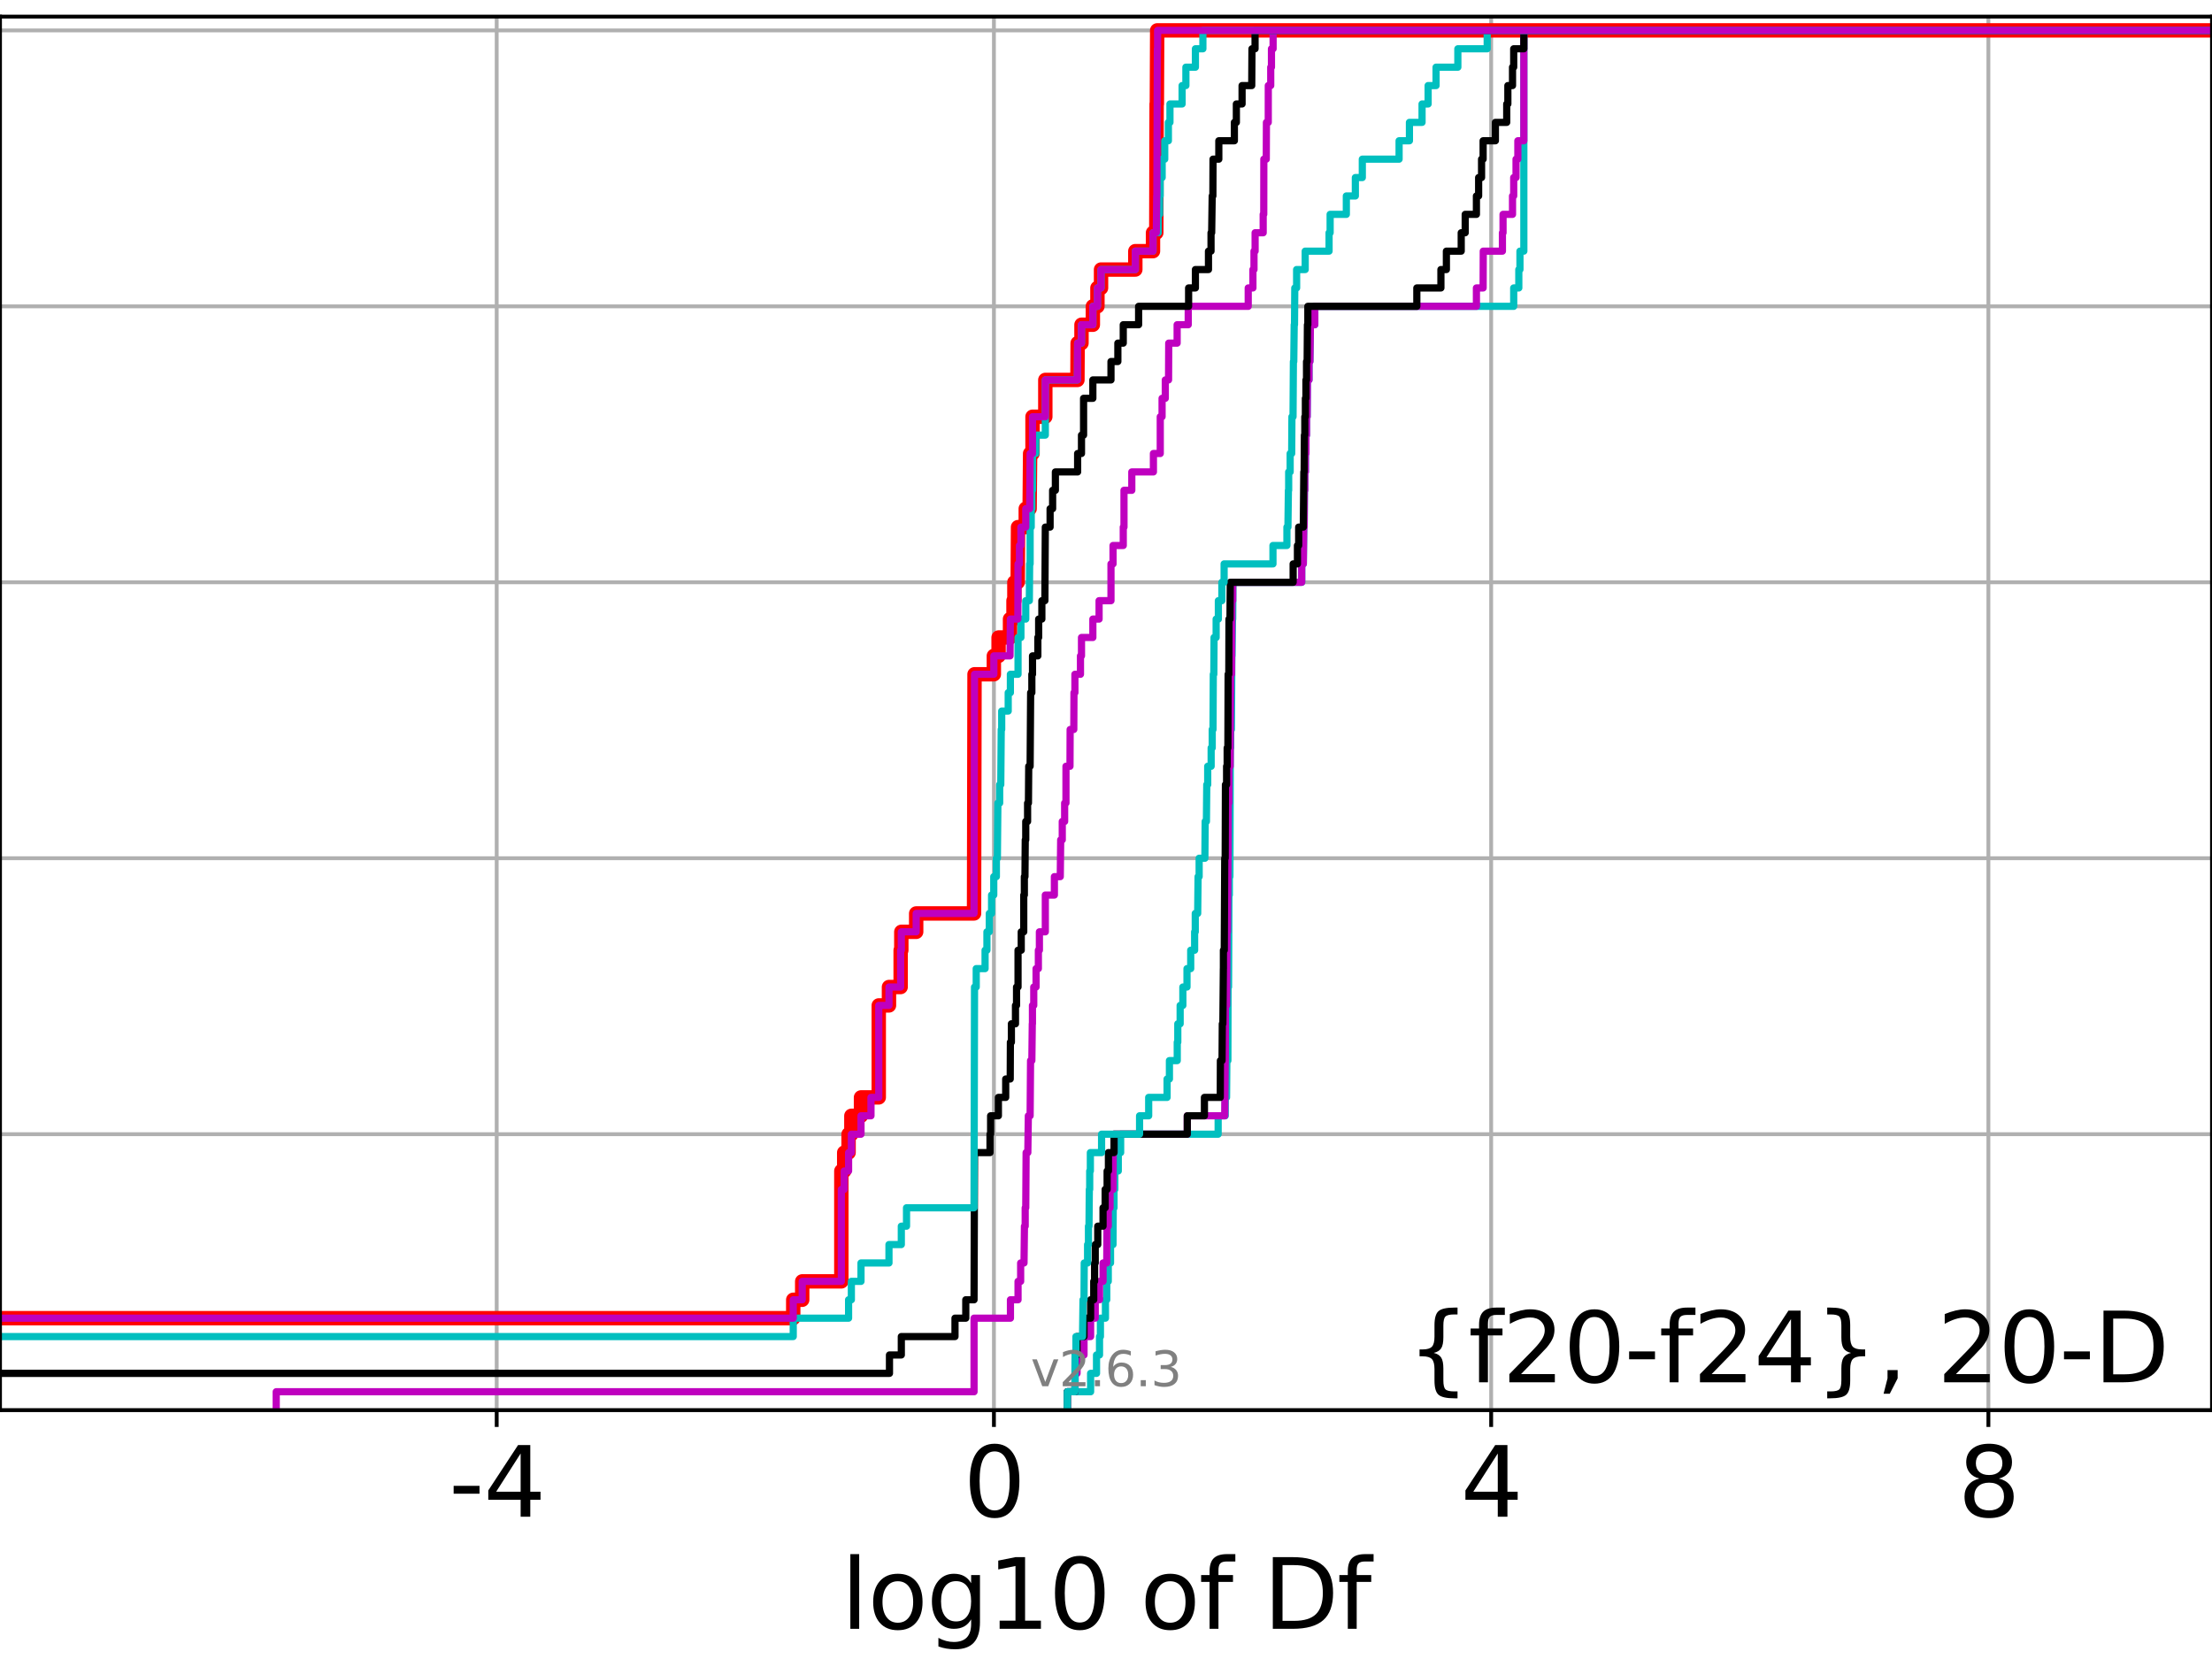 <?xml version="1.0" encoding="utf-8" standalone="no"?>
<!DOCTYPE svg PUBLIC "-//W3C//DTD SVG 1.1//EN"
  "http://www.w3.org/Graphics/SVG/1.1/DTD/svg11.dtd">
<svg xmlns:xlink="http://www.w3.org/1999/xlink" width="460.8pt" height="345.6pt" viewBox="0 0 460.8 345.6" xmlns="http://www.w3.org/2000/svg" version="1.1">
 <defs>
  <style type="text/css">*{stroke-linejoin: round; stroke-linecap: butt}</style>
 </defs>
 <g id="figure_1">
  <g id="patch_1">
   <path d="M 0 345.6 
L 460.8 345.6 
L 460.8 0 
L 0 0 
z
" style="fill: #ffffff"/>
  </g>
  <g id="axes_1">
   <g id="patch_2">
    <path d="M 0 293.76 
L 460.8 293.76 
L 460.8 3.456 
L 0 3.456 
z
" style="fill: #ffffff"/>
   </g>
   <g id="matplotlib.axis_1">
    <g id="xtick_1">
     <g id="line2d_1">
      <path d="M 103.471 293.76 
L 103.471 3.456 
" clip-path="url(#p98db030105)" style="fill: none; stroke: #b0b0b0; stroke-width: 0.8; stroke-linecap: square"/>
     </g>
     <g id="line2d_2">
      <defs>
       <path id="mc471072af0" d="M 0 0 
L 0 3.5 
" style="stroke: #000000; stroke-width: 0.8"/>
      </defs>
      <g>
       <use xlink:href="#mc471072af0" x="103.471" y="293.76" style="stroke: #000000; stroke-width: 0.8"/>
      </g>
     </g>
     <g id="text_1">
      <!-- -4 -->
      <g transform="translate(93.501 315.957)scale(0.2 -0.2)">
       <defs>
        <path id="DejaVuSans-2d" d="M 313 2009 
L 1997 2009 
L 1997 1497 
L 313 1497 
L 313 2009 
z
" transform="scale(0.016)"/>
        <path id="DejaVuSans-34" d="M 2419 4116 
L 825 1625 
L 2419 1625 
L 2419 4116 
z
M 2253 4666 
L 3047 4666 
L 3047 1625 
L 3713 1625 
L 3713 1100 
L 3047 1100 
L 3047 0 
L 2419 0 
L 2419 1100 
L 313 1100 
L 313 1709 
L 2253 4666 
z
" transform="scale(0.016)"/>
       </defs>
       <use xlink:href="#DejaVuSans-2d"/>
       <use xlink:href="#DejaVuSans-34" x="36.084"/>
      </g>
     </g>
    </g>
    <g id="xtick_2">
     <g id="line2d_3">
      <path d="M 207.054 293.76 
L 207.054 3.456 
" clip-path="url(#p98db030105)" style="fill: none; stroke: #b0b0b0; stroke-width: 0.8; stroke-linecap: square"/>
     </g>
     <g id="line2d_4">
      <g>
       <use xlink:href="#mc471072af0" x="207.054" y="293.76" style="stroke: #000000; stroke-width: 0.8"/>
      </g>
     </g>
     <g id="text_2">
      <!-- 0 -->
      <g transform="translate(200.691 315.957)scale(0.2 -0.2)">
       <defs>
        <path id="DejaVuSans-30" d="M 2034 4250 
Q 1547 4250 1301 3770 
Q 1056 3291 1056 2328 
Q 1056 1369 1301 889 
Q 1547 409 2034 409 
Q 2525 409 2770 889 
Q 3016 1369 3016 2328 
Q 3016 3291 2770 3770 
Q 2525 4250 2034 4250 
z
M 2034 4750 
Q 2819 4750 3233 4129 
Q 3647 3509 3647 2328 
Q 3647 1150 3233 529 
Q 2819 -91 2034 -91 
Q 1250 -91 836 529 
Q 422 1150 422 2328 
Q 422 3509 836 4129 
Q 1250 4750 2034 4750 
z
" transform="scale(0.016)"/>
       </defs>
       <use xlink:href="#DejaVuSans-30"/>
      </g>
     </g>
    </g>
    <g id="xtick_3">
     <g id="line2d_5">
      <path d="M 310.637 293.76 
L 310.637 3.456 
" clip-path="url(#p98db030105)" style="fill: none; stroke: #b0b0b0; stroke-width: 0.8; stroke-linecap: square"/>
     </g>
     <g id="line2d_6">
      <g>
       <use xlink:href="#mc471072af0" x="310.637" y="293.76" style="stroke: #000000; stroke-width: 0.8"/>
      </g>
     </g>
     <g id="text_3">
      <!-- 4 -->
      <g transform="translate(304.274 315.957)scale(0.2 -0.2)">
       <use xlink:href="#DejaVuSans-34"/>
      </g>
     </g>
    </g>
    <g id="xtick_4">
     <g id="line2d_7">
      <path d="M 414.219 293.76 
L 414.219 3.456 
" clip-path="url(#p98db030105)" style="fill: none; stroke: #b0b0b0; stroke-width: 0.8; stroke-linecap: square"/>
     </g>
     <g id="line2d_8">
      <g>
       <use xlink:href="#mc471072af0" x="414.219" y="293.76" style="stroke: #000000; stroke-width: 0.8"/>
      </g>
     </g>
     <g id="text_4">
      <!-- 8 -->
      <g transform="translate(407.857 315.957)scale(0.2 -0.2)">
       <defs>
        <path id="DejaVuSans-38" d="M 2034 2216 
Q 1584 2216 1326 1975 
Q 1069 1734 1069 1313 
Q 1069 891 1326 650 
Q 1584 409 2034 409 
Q 2484 409 2743 651 
Q 3003 894 3003 1313 
Q 3003 1734 2745 1975 
Q 2488 2216 2034 2216 
z
M 1403 2484 
Q 997 2584 770 2862 
Q 544 3141 544 3541 
Q 544 4100 942 4425 
Q 1341 4750 2034 4750 
Q 2731 4750 3128 4425 
Q 3525 4100 3525 3541 
Q 3525 3141 3298 2862 
Q 3072 2584 2669 2484 
Q 3125 2378 3379 2068 
Q 3634 1759 3634 1313 
Q 3634 634 3220 271 
Q 2806 -91 2034 -91 
Q 1263 -91 848 271 
Q 434 634 434 1313 
Q 434 1759 690 2068 
Q 947 2378 1403 2484 
z
M 1172 3481 
Q 1172 3119 1398 2916 
Q 1625 2713 2034 2713 
Q 2441 2713 2670 2916 
Q 2900 3119 2900 3481 
Q 2900 3844 2670 4047 
Q 2441 4250 2034 4250 
Q 1625 4250 1398 4047 
Q 1172 3844 1172 3481 
z
" transform="scale(0.016)"/>
       </defs>
       <use xlink:href="#DejaVuSans-38"/>
      </g>
     </g>
    </g>
    <g id="text_5">
     <!-- log10 of Df -->
     <g transform="translate(175.214 339.313)scale(0.2 -0.2)">
      <defs>
       <path id="DejaVuSans-6c" d="M 603 4863 
L 1178 4863 
L 1178 0 
L 603 0 
L 603 4863 
z
" transform="scale(0.016)"/>
       <path id="DejaVuSans-6f" d="M 1959 3097 
Q 1497 3097 1228 2736 
Q 959 2375 959 1747 
Q 959 1119 1226 758 
Q 1494 397 1959 397 
Q 2419 397 2687 759 
Q 2956 1122 2956 1747 
Q 2956 2369 2687 2733 
Q 2419 3097 1959 3097 
z
M 1959 3584 
Q 2709 3584 3137 3096 
Q 3566 2609 3566 1747 
Q 3566 888 3137 398 
Q 2709 -91 1959 -91 
Q 1206 -91 779 398 
Q 353 888 353 1747 
Q 353 2609 779 3096 
Q 1206 3584 1959 3584 
z
" transform="scale(0.016)"/>
       <path id="DejaVuSans-67" d="M 2906 1791 
Q 2906 2416 2648 2759 
Q 2391 3103 1925 3103 
Q 1463 3103 1205 2759 
Q 947 2416 947 1791 
Q 947 1169 1205 825 
Q 1463 481 1925 481 
Q 2391 481 2648 825 
Q 2906 1169 2906 1791 
z
M 3481 434 
Q 3481 -459 3084 -895 
Q 2688 -1331 1869 -1331 
Q 1566 -1331 1297 -1286 
Q 1028 -1241 775 -1147 
L 775 -588 
Q 1028 -725 1275 -790 
Q 1522 -856 1778 -856 
Q 2344 -856 2625 -561 
Q 2906 -266 2906 331 
L 2906 616 
Q 2728 306 2450 153 
Q 2172 0 1784 0 
Q 1141 0 747 490 
Q 353 981 353 1791 
Q 353 2603 747 3093 
Q 1141 3584 1784 3584 
Q 2172 3584 2450 3431 
Q 2728 3278 2906 2969 
L 2906 3500 
L 3481 3500 
L 3481 434 
z
" transform="scale(0.016)"/>
       <path id="DejaVuSans-31" d="M 794 531 
L 1825 531 
L 1825 4091 
L 703 3866 
L 703 4441 
L 1819 4666 
L 2450 4666 
L 2450 531 
L 3481 531 
L 3481 0 
L 794 0 
L 794 531 
z
" transform="scale(0.016)"/>
       <path id="DejaVuSans-20" transform="scale(0.016)"/>
       <path id="DejaVuSans-66" d="M 2375 4863 
L 2375 4384 
L 1825 4384 
Q 1516 4384 1395 4259 
Q 1275 4134 1275 3809 
L 1275 3500 
L 2222 3500 
L 2222 3053 
L 1275 3053 
L 1275 0 
L 697 0 
L 697 3053 
L 147 3053 
L 147 3500 
L 697 3500 
L 697 3744 
Q 697 4328 969 4595 
Q 1241 4863 1831 4863 
L 2375 4863 
z
" transform="scale(0.016)"/>
       <path id="DejaVuSans-44" d="M 1259 4147 
L 1259 519 
L 2022 519 
Q 2988 519 3436 956 
Q 3884 1394 3884 2338 
Q 3884 3275 3436 3711 
Q 2988 4147 2022 4147 
L 1259 4147 
z
M 628 4666 
L 1925 4666 
Q 3281 4666 3915 4102 
Q 4550 3538 4550 2338 
Q 4550 1131 3912 565 
Q 3275 0 1925 0 
L 628 0 
L 628 4666 
z
" transform="scale(0.016)"/>
      </defs>
      <use xlink:href="#DejaVuSans-6c"/>
      <use xlink:href="#DejaVuSans-6f" x="27.783"/>
      <use xlink:href="#DejaVuSans-67" x="88.965"/>
      <use xlink:href="#DejaVuSans-31" x="152.441"/>
      <use xlink:href="#DejaVuSans-30" x="216.064"/>
      <use xlink:href="#DejaVuSans-20" x="279.688"/>
      <use xlink:href="#DejaVuSans-6f" x="311.475"/>
      <use xlink:href="#DejaVuSans-66" x="372.656"/>
      <use xlink:href="#DejaVuSans-20" x="407.861"/>
      <use xlink:href="#DejaVuSans-44" x="439.648"/>
      <use xlink:href="#DejaVuSans-66" x="516.65"/>
     </g>
    </g>
   </g>
   <g id="matplotlib.axis_2">
    <g id="ytick_1">
     <g id="line2d_9">
      <path d="M 0 293.76 
L 460.8 293.76 
" clip-path="url(#p98db030105)" style="fill: none; stroke: #b0b0b0; stroke-width: 0.8; stroke-linecap: square"/>
     </g>
     <g id="line2d_10">
      <defs>
       <path id="m2c0179d56f" d="M 0 0 
L -3.5 0 
" style="stroke: #000000; stroke-width: 0.8"/>
      </defs>
      <g>
       <use xlink:href="#m2c0179d56f" x="0" y="293.76" style="stroke: #000000; stroke-width: 0.8"/>
      </g>
     </g>
    </g>
    <g id="ytick_2">
     <g id="line2d_11">
      <path d="M 0 236.274 
L 460.8 236.274 
" clip-path="url(#p98db030105)" style="fill: none; stroke: #b0b0b0; stroke-width: 0.8; stroke-linecap: square"/>
     </g>
     <g id="line2d_12">
      <g>
       <use xlink:href="#m2c0179d56f" x="0" y="236.274" style="stroke: #000000; stroke-width: 0.8"/>
      </g>
     </g>
    </g>
    <g id="ytick_3">
     <g id="line2d_13">
      <path d="M 0 178.788 
L 460.8 178.788 
" clip-path="url(#p98db030105)" style="fill: none; stroke: #b0b0b0; stroke-width: 0.8; stroke-linecap: square"/>
     </g>
     <g id="line2d_14">
      <g>
       <use xlink:href="#m2c0179d56f" x="0" y="178.788" style="stroke: #000000; stroke-width: 0.8"/>
      </g>
     </g>
    </g>
    <g id="ytick_4">
     <g id="line2d_15">
      <path d="M 0 121.302 
L 460.8 121.302 
" clip-path="url(#p98db030105)" style="fill: none; stroke: #b0b0b0; stroke-width: 0.8; stroke-linecap: square"/>
     </g>
     <g id="line2d_16">
      <g>
       <use xlink:href="#m2c0179d56f" x="0" y="121.302" style="stroke: #000000; stroke-width: 0.8"/>
      </g>
     </g>
    </g>
    <g id="ytick_5">
     <g id="line2d_17">
      <path d="M 0 63.816 
L 460.8 63.816 
" clip-path="url(#p98db030105)" style="fill: none; stroke: #b0b0b0; stroke-width: 0.8; stroke-linecap: square"/>
     </g>
     <g id="line2d_18">
      <g>
       <use xlink:href="#m2c0179d56f" x="0" y="63.816" style="stroke: #000000; stroke-width: 0.8"/>
      </g>
     </g>
    </g>
    <g id="ytick_6">
     <g id="line2d_19">
      <path d="M 0 6.33 
L 460.8 6.33 
" clip-path="url(#p98db030105)" style="fill: none; stroke: #b0b0b0; stroke-width: 0.8; stroke-linecap: square"/>
     </g>
     <g id="line2d_20">
      <g>
       <use xlink:href="#m2c0179d56f" x="0" y="6.33" style="stroke: #000000; stroke-width: 0.8"/>
      </g>
     </g>
    </g>
   </g>
   <g id="line2d_21">
    <path d="M -1 274.598 
L 165.246 274.598 
L 165.246 270.766 
L 167.115 270.766 
L 167.115 266.933 
L 175.266 266.933 
L 175.266 243.939 
L 175.863 243.939 
L 175.863 240.106 
L 176.776 240.106 
L 176.776 236.274 
L 177.355 236.274 
L 177.355 232.442 
L 179.362 232.442 
L 179.362 228.609 
L 183.061 228.609 
L 183.061 209.447 
L 185.19 209.447 
L 185.19 205.615 
L 187.621 205.615 
L 187.621 197.95 
L 187.761 197.95 
L 187.761 194.118 
L 190.857 194.118 
L 190.857 190.285 
L 202.911 190.285 
L 203.012 140.464 
L 207.037 140.464 
L 207.037 136.632 
L 208.024 136.632 
L 208.024 132.799 
L 210.405 132.799 
L 210.405 128.967 
L 211.13 128.967 
L 211.13 125.135 
L 211.313 125.135 
L 211.313 121.302 
L 212.003 121.302 
L 212.076 109.805 
L 213.683 109.805 
L 213.683 105.973 
L 214.493 105.973 
L 214.593 94.475 
L 215.092 94.475 
L 215.092 86.811 
L 217.759 86.811 
L 217.759 79.146 
L 224.448 79.146 
L 224.491 71.481 
L 225.294 71.481 
L 225.294 67.649 
L 227.662 67.649 
L 227.662 63.816 
L 228.615 63.816 
L 228.615 59.984 
L 229.366 59.984 
L 229.366 56.151 
L 236.509 56.151 
L 236.509 52.319 
L 240.191 52.319 
L 240.191 48.487 
L 240.874 48.487 
L 240.947 21.66 
L 240.995 21.66 
L 241.063 6.33 
L 241.063 6.33 
L 460.8 6.33 
L 460.8 6.33 
" clip-path="url(#p98db030105)" style="fill: none; stroke: #ff0000; stroke-width: 3; stroke-linecap: square"/>
   </g>
   <g id="line2d_22">
    <path d="M 222.331 293.76 
L 222.331 289.928 
L 227.194 289.928 
L 227.194 286.095 
L 228.425 286.095 
L 228.425 282.263 
L 229.05 282.263 
L 229.05 278.43 
L 229.237 278.43 
L 229.237 274.598 
L 230.284 274.598 
L 230.284 270.766 
L 230.555 270.766 
L 230.555 266.933 
L 230.872 266.933 
L 230.872 263.101 
L 231.342 263.101 
L 231.342 259.268 
L 231.86 259.268 
L 231.903 251.604 
L 232.072 251.604 
L 232.072 247.771 
L 232.238 247.771 
L 232.238 243.939 
L 232.959 243.939 
L 232.959 240.106 
L 233.452 240.106 
L 233.452 236.274 
L 253.763 236.274 
L 253.763 232.442 
L 255.239 232.442 
L 255.239 228.609 
L 255.514 228.609 
L 255.574 220.944 
L 255.791 220.944 
L 255.825 205.615 
L 255.928 205.615 
L 256.004 186.453 
L 256.094 186.453 
L 256.094 182.621 
L 256.21 182.621 
L 256.293 155.794 
L 256.379 155.794 
L 256.379 151.961 
L 256.525 151.961 
L 256.62 136.632 
L 256.658 136.632 
L 256.746 128.967 
L 256.793 128.967 
L 256.841 121.302 
L 271.171 121.302 
L 271.171 117.47 
L 271.505 117.47 
L 271.593 109.805 
L 271.682 109.805 
L 271.732 102.14 
L 271.816 102.14 
L 271.816 98.308 
L 271.937 98.308 
L 271.937 94.475 
L 272.051 94.475 
L 272.051 90.643 
L 272.174 90.643 
L 272.174 86.811 
L 272.298 86.811 
L 272.361 79.146 
L 272.683 79.146 
L 272.683 75.313 
L 272.873 75.313 
L 272.98 67.649 
L 273.895 67.649 
L 273.895 63.816 
L 315.332 63.816 
L 315.332 59.984 
L 316.396 59.984 
L 316.396 56.151 
L 316.634 56.151 
L 316.634 52.319 
L 317.445 52.319 
L 317.445 6.33 
L 317.445 6.33 
L 460.8 6.33 
L 460.8 6.33 
" clip-path="url(#p98db030105)" style="fill: none; stroke: #00bfbf; stroke-width: 1.5; stroke-linecap: square"/>
   </g>
   <g id="line2d_23">
    <path d="M 222.331 293.76 
L 222.331 289.928 
L 223.962 289.928 
L 223.962 286.095 
L 224.369 286.095 
L 224.369 282.263 
L 225.821 282.263 
L 225.821 278.43 
L 227.194 278.43 
L 227.194 274.598 
L 228.158 274.598 
L 228.158 270.766 
L 229.05 270.766 
L 229.05 266.933 
L 229.783 266.933 
L 229.783 263.101 
L 230.555 263.101 
L 230.612 255.436 
L 230.872 255.436 
L 230.872 251.604 
L 231.244 251.604 
L 231.244 247.771 
L 231.86 247.771 
L 231.903 240.106 
L 232.072 240.106 
L 232.072 236.274 
L 247.332 236.274 
L 247.332 232.442 
L 255.134 232.442 
L 255.239 220.944 
L 255.261 220.944 
L 255.281 209.447 
L 255.514 209.447 
L 255.617 194.118 
L 255.707 194.118 
L 255.814 178.788 
L 255.823 178.788 
L 255.875 167.291 
L 255.996 167.291 
L 256 159.626 
L 256.258 159.626 
L 256.357 144.297 
L 256.379 144.297 
L 256.379 140.464 
L 256.552 140.464 
L 256.635 125.135 
L 256.793 125.135 
L 256.793 121.302 
L 271.171 121.302 
L 271.171 117.47 
L 271.505 117.47 
L 271.593 109.805 
L 271.682 109.805 
L 271.732 102.14 
L 271.816 102.14 
L 271.816 98.308 
L 271.937 98.308 
L 271.937 94.475 
L 272.051 94.475 
L 272.051 90.643 
L 272.174 90.643 
L 272.174 86.811 
L 272.298 86.811 
L 272.361 79.146 
L 272.683 79.146 
L 272.683 75.313 
L 272.873 75.313 
L 272.98 67.649 
L 273.895 67.649 
L 273.895 63.816 
L 307.565 63.816 
L 307.565 59.984 
L 308.962 59.984 
L 308.991 52.319 
L 312.981 52.319 
L 312.981 48.487 
L 313.111 48.487 
L 313.111 44.654 
L 315.086 44.654 
L 315.086 40.822 
L 315.332 40.822 
L 315.332 36.989 
L 315.819 36.989 
L 315.819 33.157 
L 316.196 33.157 
L 316.196 29.325 
L 317.445 29.325 
L 317.445 6.33 
L 317.445 6.33 
L 460.8 6.33 
L 460.8 6.33 
" clip-path="url(#p98db030105)" style="fill: none; stroke: #bf00bf; stroke-width: 1.5; stroke-linecap: square"/>
   </g>
   <g id="line2d_24">
    <path d="M 222.331 293.76 
L 222.331 289.928 
L 223.936 289.928 
L 223.962 282.263 
L 224.369 282.263 
L 224.369 278.43 
L 225.821 278.43 
L 225.821 274.598 
L 227.194 274.598 
L 227.194 270.766 
L 227.845 270.766 
L 227.845 266.933 
L 228.022 266.933 
L 228.022 263.101 
L 228.158 263.101 
L 228.158 259.268 
L 228.683 259.268 
L 228.683 255.436 
L 229.783 255.436 
L 229.783 251.604 
L 230.225 251.604 
L 230.225 247.771 
L 230.634 247.771 
L 230.634 243.939 
L 230.907 243.939 
L 230.907 240.106 
L 232.072 240.106 
L 232.072 236.274 
L 247.332 236.274 
L 247.332 232.442 
L 250.904 232.442 
L 250.904 228.609 
L 254.203 228.609 
L 254.23 220.944 
L 254.573 220.944 
L 254.627 213.28 
L 254.744 213.28 
L 254.848 201.782 
L 254.858 201.782 
L 254.858 197.95 
L 255.038 197.95 
L 255.134 178.788 
L 255.229 178.788 
L 255.28 163.459 
L 255.522 163.459 
L 255.522 159.626 
L 255.64 159.626 
L 255.64 155.794 
L 255.791 155.794 
L 255.841 140.464 
L 255.983 140.464 
L 256.018 128.967 
L 256.229 128.967 
L 256.285 121.302 
L 269.386 121.302 
L 269.386 117.47 
L 270.281 117.47 
L 270.281 113.637 
L 270.538 113.637 
L 270.538 109.805 
L 271.505 109.805 
L 271.611 98.308 
L 271.682 98.308 
L 271.732 90.643 
L 271.816 90.643 
L 271.816 86.811 
L 271.937 86.811 
L 271.937 82.978 
L 272.051 82.978 
L 272.051 79.146 
L 272.174 79.146 
L 272.174 75.313 
L 272.304 75.313 
L 272.361 67.649 
L 272.448 67.649 
L 272.448 63.816 
L 295.151 63.816 
L 295.151 59.984 
L 300.169 59.984 
L 300.169 56.151 
L 301.31 56.151 
L 301.31 52.319 
L 304.398 52.319 
L 304.398 48.487 
L 305.23 48.487 
L 305.23 44.654 
L 307.565 44.654 
L 307.565 40.822 
L 308.027 40.822 
L 308.027 36.989 
L 308.637 36.989 
L 308.637 33.157 
L 308.962 33.157 
L 308.962 29.325 
L 311.518 29.325 
L 311.518 25.492 
L 313.878 25.492 
L 313.878 21.66 
L 314.115 21.66 
L 314.115 17.827 
L 315.086 17.827 
L 315.086 13.995 
L 315.332 13.995 
L 315.332 10.163 
L 317.445 10.163 
L 317.445 6.33 
L 317.445 6.33 
L 460.8 6.33 
L 460.8 6.33 
" clip-path="url(#p98db030105)" style="fill: none; stroke: #000000; stroke-width: 1.5; stroke-linecap: square"/>
   </g>
   <g id="line2d_25">
    <path d="M 222.331 293.76 
L 222.331 289.928 
L 223.936 289.928 
L 223.962 282.263 
L 224.141 282.263 
L 224.141 278.43 
L 225.512 278.43 
L 225.612 270.766 
L 225.821 270.766 
L 225.867 263.101 
L 226.563 263.101 
L 226.563 259.268 
L 226.746 259.268 
L 226.746 255.436 
L 226.86 255.436 
L 226.925 247.771 
L 227.005 247.771 
L 227.005 243.939 
L 227.142 243.939 
L 227.142 240.106 
L 229.48 240.106 
L 229.48 236.274 
L 237.395 236.274 
L 237.395 232.442 
L 239.291 232.442 
L 239.291 228.609 
L 243.124 228.609 
L 243.124 224.777 
L 243.612 224.777 
L 243.612 220.944 
L 245.242 220.944 
L 245.242 217.112 
L 245.356 217.112 
L 245.356 213.28 
L 245.846 213.28 
L 245.846 209.447 
L 246.41 209.447 
L 246.41 205.615 
L 247.273 205.615 
L 247.273 201.782 
L 248.047 201.782 
L 248.047 197.95 
L 248.863 197.95 
L 248.863 194.118 
L 248.996 194.118 
L 248.996 190.285 
L 249.5 190.285 
L 249.58 182.621 
L 249.804 182.621 
L 249.804 178.788 
L 251 178.788 
L 251.059 171.123 
L 251.319 171.123 
L 251.391 163.459 
L 251.588 163.459 
L 251.588 159.626 
L 252.304 159.626 
L 252.304 155.794 
L 252.527 155.794 
L 252.527 151.961 
L 252.691 151.961 
L 252.753 140.464 
L 252.861 140.464 
L 252.91 132.799 
L 253.346 132.799 
L 253.346 128.967 
L 253.807 128.967 
L 253.807 125.135 
L 254.535 125.135 
L 254.535 121.302 
L 255.007 121.302 
L 255.007 117.47 
L 265.182 117.47 
L 265.182 113.637 
L 268.089 113.637 
L 268.089 109.805 
L 268.299 109.805 
L 268.398 102.14 
L 268.454 102.14 
L 268.454 98.308 
L 268.763 98.308 
L 268.763 94.475 
L 269.083 94.475 
L 269.131 86.811 
L 269.363 86.811 
L 269.439 75.313 
L 269.517 75.313 
L 269.606 67.649 
L 269.668 67.649 
L 269.728 59.984 
L 270.111 59.984 
L 270.111 56.151 
L 271.897 56.151 
L 271.897 52.319 
L 276.869 52.319 
L 276.869 48.487 
L 277.091 48.487 
L 277.091 44.654 
L 280.467 44.654 
L 280.467 40.822 
L 282.346 40.822 
L 282.346 36.989 
L 283.795 36.989 
L 283.795 33.157 
L 291.456 33.157 
L 291.456 29.325 
L 293.612 29.325 
L 293.612 25.492 
L 296.241 25.492 
L 296.241 21.66 
L 297.504 21.66 
L 297.504 17.827 
L 299.159 17.827 
L 299.159 13.995 
L 303.697 13.995 
L 303.697 10.163 
L 309.808 10.163 
L 309.808 6.33 
L 309.808 6.33 
L 460.8 6.33 
L 460.8 6.33 
" clip-path="url(#p98db030105)" style="fill: none; stroke: #00bfbf; stroke-width: 1.5; stroke-linecap: square"/>
   </g>
   <g id="line2d_26">
    <path d="M 57.542 293.76 
L 57.542 289.928 
L 202.911 289.928 
L 202.914 274.598 
L 210.494 274.598 
L 210.494 270.766 
L 212.077 270.766 
L 212.077 266.933 
L 212.62 266.933 
L 212.62 263.101 
L 213.323 263.101 
L 213.412 255.436 
L 213.568 255.436 
L 213.568 251.604 
L 213.684 251.604 
L 213.759 240.106 
L 214.114 240.106 
L 214.222 232.442 
L 214.593 232.442 
L 214.683 220.944 
L 214.954 220.944 
L 215.044 213.28 
L 215.078 213.28 
L 215.078 209.447 
L 215.35 209.447 
L 215.35 205.615 
L 215.833 205.615 
L 215.833 201.782 
L 216.312 201.782 
L 216.312 197.95 
L 216.527 197.95 
L 216.527 194.118 
L 217.76 194.118 
L 217.76 186.453 
L 219.648 186.453 
L 219.648 182.621 
L 220.874 182.621 
L 220.96 174.956 
L 221.289 174.956 
L 221.289 171.123 
L 221.785 171.123 
L 221.785 167.291 
L 222.059 167.291 
L 222.064 159.626 
L 222.898 159.626 
L 222.931 151.961 
L 223.692 151.961 
L 223.729 144.297 
L 223.922 144.297 
L 223.922 140.464 
L 225.082 140.464 
L 225.082 136.632 
L 225.295 136.632 
L 225.295 132.799 
L 227.662 132.799 
L 227.662 128.967 
L 228.959 128.967 
L 228.959 125.135 
L 231.438 125.135 
L 231.438 117.47 
L 231.865 117.47 
L 231.865 113.637 
L 233.997 113.637 
L 233.997 109.805 
L 234.149 109.805 
L 234.15 102.14 
L 235.774 102.14 
L 235.774 98.308 
L 240.278 98.308 
L 240.278 94.475 
L 241.703 94.475 
L 241.703 86.811 
L 242.081 86.811 
L 242.081 82.978 
L 242.753 82.978 
L 242.753 79.146 
L 243.431 79.146 
L 243.467 71.481 
L 245.219 71.481 
L 245.219 67.649 
L 247.529 67.649 
L 247.529 63.816 
L 260.028 63.816 
L 260.028 59.984 
L 261.006 59.984 
L 261.006 56.151 
L 261.232 56.151 
L 261.232 52.319 
L 261.464 52.319 
L 261.464 48.487 
L 263.145 48.487 
L 263.145 44.654 
L 263.262 44.654 
L 263.282 33.157 
L 263.787 33.157 
L 263.821 25.492 
L 264.201 25.492 
L 264.209 17.827 
L 264.716 17.827 
L 264.716 13.995 
L 264.868 13.995 
L 264.868 10.163 
L 265.211 10.163 
L 265.211 6.33 
L 265.211 6.33 
L 460.8 6.33 
L 460.8 6.33 
" clip-path="url(#p98db030105)" style="fill: none; stroke: #bf00bf; stroke-width: 1.5; stroke-linecap: square"/>
   </g>
   <g id="line2d_27">
    <path d="M -1 286.095 
L 185.294 286.095 
L 185.294 282.263 
L 187.761 282.263 
L 187.761 278.43 
L 198.943 278.43 
L 198.943 274.598 
L 201.19 274.598 
L 201.19 270.766 
L 202.911 270.766 
L 203.014 240.106 
L 206.238 240.106 
L 206.238 236.274 
L 206.364 236.274 
L 206.364 232.442 
L 207.984 232.442 
L 207.984 228.609 
L 209.506 228.609 
L 209.506 224.777 
L 210.447 224.777 
L 210.482 217.112 
L 210.692 217.112 
L 210.692 213.28 
L 211.542 213.28 
L 211.542 209.447 
L 211.764 209.447 
L 211.764 205.615 
L 212.076 205.615 
L 212.076 197.95 
L 212.742 197.95 
L 212.742 194.118 
L 213.265 194.118 
L 213.267 186.453 
L 213.392 186.453 
L 213.392 182.621 
L 213.519 182.621 
L 213.58 174.956 
L 213.683 174.956 
L 213.683 171.123 
L 214.066 171.123 
L 214.066 167.291 
L 214.244 167.291 
L 214.302 159.626 
L 214.593 159.626 
L 214.702 144.297 
L 214.954 144.297 
L 214.954 140.464 
L 215.092 140.464 
L 215.092 136.632 
L 216.203 136.632 
L 216.203 132.799 
L 216.371 132.799 
L 216.371 128.967 
L 217.039 128.967 
L 217.039 125.135 
L 217.67 125.135 
L 217.759 109.805 
L 218.753 109.805 
L 218.753 105.973 
L 219.281 105.973 
L 219.281 102.14 
L 219.857 102.14 
L 219.857 98.308 
L 224.491 98.308 
L 224.491 94.475 
L 225.294 94.475 
L 225.294 90.643 
L 225.73 90.643 
L 225.73 82.978 
L 227.662 82.978 
L 227.662 79.146 
L 231.438 79.146 
L 231.438 75.313 
L 232.871 75.313 
L 232.871 71.481 
L 233.995 71.481 
L 233.995 67.649 
L 237.194 67.649 
L 237.194 63.816 
L 247.609 63.816 
L 247.609 59.984 
L 249.026 59.984 
L 249.026 56.151 
L 251.748 56.151 
L 251.748 52.319 
L 252.279 52.319 
L 252.279 48.487 
L 252.414 48.487 
L 252.523 40.822 
L 252.664 40.822 
L 252.694 33.157 
L 253.903 33.157 
L 253.903 29.325 
L 257.143 29.325 
L 257.143 25.492 
L 257.558 25.492 
L 257.558 21.66 
L 258.747 21.66 
L 258.747 17.827 
L 260.759 17.827 
L 260.808 10.163 
L 261.452 10.163 
L 261.452 6.33 
L 261.452 6.33 
L 460.8 6.33 
L 460.8 6.33 
" clip-path="url(#p98db030105)" style="fill: none; stroke: #000000; stroke-width: 1.5; stroke-linecap: square"/>
   </g>
   <g id="line2d_28">
    <path d="M -1 278.43 
L 165.246 278.43 
L 165.246 274.598 
L 176.776 274.598 
L 176.776 270.766 
L 177.355 270.766 
L 177.355 266.933 
L 179.362 266.933 
L 179.362 263.101 
L 185.19 263.101 
L 185.19 259.268 
L 187.761 259.268 
L 187.761 255.436 
L 188.846 255.436 
L 188.846 251.604 
L 202.911 251.604 
L 203.012 205.615 
L 203.367 205.615 
L 203.367 201.782 
L 205.21 201.782 
L 205.21 197.95 
L 205.596 197.95 
L 205.596 194.118 
L 206.09 194.118 
L 206.09 190.285 
L 206.564 190.285 
L 206.564 186.453 
L 207.019 186.453 
L 207.019 182.621 
L 207.562 182.621 
L 207.562 178.788 
L 207.772 178.788 
L 207.876 167.291 
L 208.248 167.291 
L 208.248 163.459 
L 208.479 163.459 
L 208.576 151.961 
L 208.672 151.961 
L 208.672 148.129 
L 210.029 148.129 
L 210.029 144.297 
L 210.482 144.297 
L 210.482 140.464 
L 212.076 140.464 
L 212.076 132.799 
L 212.674 132.799 
L 212.674 128.967 
L 213.683 128.967 
L 213.683 125.135 
L 214.432 125.135 
L 214.493 117.47 
L 214.593 117.47 
L 214.593 109.805 
L 214.821 109.805 
L 214.821 105.973 
L 214.954 105.973 
L 214.954 102.14 
L 215.092 102.14 
L 215.092 94.475 
L 215.778 94.475 
L 215.778 90.643 
L 217.759 90.643 
L 217.759 79.146 
L 224.448 79.146 
L 224.491 71.481 
L 225.294 71.481 
L 225.294 67.649 
L 227.662 67.649 
L 227.662 63.816 
L 228.615 63.816 
L 228.615 59.984 
L 229.366 59.984 
L 229.366 56.151 
L 236.509 56.151 
L 236.509 52.319 
L 240.191 52.319 
L 240.191 48.487 
L 241.289 48.487 
L 241.289 44.654 
L 241.572 44.654 
L 241.572 40.822 
L 241.686 40.822 
L 241.686 36.989 
L 242.098 36.989 
L 242.098 33.157 
L 242.636 33.157 
L 242.636 29.325 
L 243.397 29.325 
L 243.397 25.492 
L 243.724 25.492 
L 243.724 21.66 
L 246.254 21.66 
L 246.254 17.827 
L 247.045 17.827 
L 247.045 13.995 
L 249.026 13.995 
L 249.026 10.163 
L 250.584 10.163 
L 250.584 6.33 
L 250.584 6.33 
L 460.8 6.33 
L 460.8 6.33 
" clip-path="url(#p98db030105)" style="fill: none; stroke: #00bfbf; stroke-width: 1.5; stroke-linecap: square"/>
   </g>
   <g id="line2d_29">
    <path d="M -1 274.598 
L 165.246 274.598 
L 165.246 270.766 
L 167.115 270.766 
L 167.115 266.933 
L 175.266 266.933 
L 175.266 247.771 
L 175.863 247.771 
L 175.863 243.939 
L 176.776 243.939 
L 176.776 240.106 
L 177.355 240.106 
L 177.355 236.274 
L 179.362 236.274 
L 179.362 232.442 
L 181.44 232.442 
L 181.44 228.609 
L 183.061 228.609 
L 183.061 209.447 
L 185.19 209.447 
L 185.19 205.615 
L 187.621 205.615 
L 187.621 197.95 
L 187.761 197.95 
L 187.761 194.118 
L 190.857 194.118 
L 190.857 190.285 
L 202.911 190.285 
L 203.012 140.464 
L 207.037 140.464 
L 207.037 136.632 
L 210.405 136.632 
L 210.482 128.967 
L 212.037 128.967 
L 212.076 117.47 
L 212.377 117.47 
L 212.377 113.637 
L 212.67 113.637 
L 212.67 109.805 
L 213.683 109.805 
L 213.683 105.973 
L 214.493 105.973 
L 214.593 94.475 
L 215.092 94.475 
L 215.092 86.811 
L 217.759 86.811 
L 217.759 79.146 
L 224.448 79.146 
L 224.491 71.481 
L 225.294 71.481 
L 225.294 67.649 
L 227.662 67.649 
L 227.662 63.816 
L 228.615 63.816 
L 228.615 59.984 
L 229.366 59.984 
L 229.366 56.151 
L 236.509 56.151 
L 236.509 52.319 
L 240.191 52.319 
L 240.191 48.487 
L 240.88 48.487 
L 240.965 40.822 
L 240.995 40.822 
L 241.1 10.163 
L 241.148 10.163 
L 241.148 6.33 
L 241.148 6.33 
L 460.8 6.33 
L 460.8 6.33 
" clip-path="url(#p98db030105)" style="fill: none; stroke: #bf00bf; stroke-width: 1.5; stroke-linecap: square"/>
   </g>
   <g id="patch_3">
    <path d="M 0 293.76 
L 0 3.456 
" style="fill: none; stroke: #000000; stroke-width: 0.8; stroke-linejoin: miter; stroke-linecap: square"/>
   </g>
   <g id="patch_4">
    <path d="M 460.8 293.76 
L 460.8 3.456 
" style="fill: none; stroke: #000000; stroke-width: 0.8; stroke-linejoin: miter; stroke-linecap: square"/>
   </g>
   <g id="patch_5">
    <path d="M 0 293.76 
L 460.8 293.76 
" style="fill: none; stroke: #000000; stroke-width: 0.8; stroke-linejoin: miter; stroke-linecap: square"/>
   </g>
   <g id="patch_6">
    <path d="M 0 3.456 
L 460.8 3.456 
" style="fill: none; stroke: #000000; stroke-width: 0.8; stroke-linejoin: miter; stroke-linecap: square"/>
   </g>
   <g id="text_6">
    <!-- {f20-f24}, 20-D -->
    <g transform="translate(293.159 287.954)scale(0.2 -0.2)">
     <defs>
      <path id="DejaVuSans-7b" d="M 3272 -594 
L 3272 -1044 
L 3078 -1044 
Q 2300 -1044 2036 -812 
Q 1772 -581 1772 109 
L 1772 856 
Q 1772 1328 1603 1509 
Q 1434 1691 991 1691 
L 800 1691 
L 800 2138 
L 991 2138 
Q 1438 2138 1605 2317 
Q 1772 2497 1772 2963 
L 1772 3713 
Q 1772 4403 2036 4633 
Q 2300 4863 3078 4863 
L 3272 4863 
L 3272 4416 
L 3059 4416 
Q 2619 4416 2484 4278 
Q 2350 4141 2350 3700 
L 2350 2925 
Q 2350 2434 2208 2212 
Q 2066 1991 1722 1913 
Q 2069 1828 2209 1606 
Q 2350 1384 2350 897 
L 2350 122 
Q 2350 -319 2484 -456 
Q 2619 -594 3059 -594 
L 3272 -594 
z
" transform="scale(0.016)"/>
      <path id="DejaVuSans-32" d="M 1228 531 
L 3431 531 
L 3431 0 
L 469 0 
L 469 531 
Q 828 903 1448 1529 
Q 2069 2156 2228 2338 
Q 2531 2678 2651 2914 
Q 2772 3150 2772 3378 
Q 2772 3750 2511 3984 
Q 2250 4219 1831 4219 
Q 1534 4219 1204 4116 
Q 875 4013 500 3803 
L 500 4441 
Q 881 4594 1212 4672 
Q 1544 4750 1819 4750 
Q 2544 4750 2975 4387 
Q 3406 4025 3406 3419 
Q 3406 3131 3298 2873 
Q 3191 2616 2906 2266 
Q 2828 2175 2409 1742 
Q 1991 1309 1228 531 
z
" transform="scale(0.016)"/>
      <path id="DejaVuSans-7d" d="M 800 -594 
L 1019 -594 
Q 1456 -594 1589 -459 
Q 1722 -325 1722 122 
L 1722 897 
Q 1722 1384 1862 1606 
Q 2003 1828 2350 1913 
Q 2003 1991 1862 2212 
Q 1722 2434 1722 2925 
L 1722 3700 
Q 1722 4144 1589 4280 
Q 1456 4416 1019 4416 
L 800 4416 
L 800 4863 
L 997 4863 
Q 1775 4863 2036 4633 
Q 2297 4403 2297 3713 
L 2297 2963 
Q 2297 2497 2465 2317 
Q 2634 2138 3078 2138 
L 3272 2138 
L 3272 1691 
L 3078 1691 
Q 2634 1691 2465 1509 
Q 2297 1328 2297 856 
L 2297 109 
Q 2297 -581 2036 -812 
Q 1775 -1044 997 -1044 
L 800 -1044 
L 800 -594 
z
" transform="scale(0.016)"/>
      <path id="DejaVuSans-2c" d="M 750 794 
L 1409 794 
L 1409 256 
L 897 -744 
L 494 -744 
L 750 256 
L 750 794 
z
" transform="scale(0.016)"/>
     </defs>
     <use xlink:href="#DejaVuSans-7b"/>
     <use xlink:href="#DejaVuSans-66" x="63.623"/>
     <use xlink:href="#DejaVuSans-32" x="98.828"/>
     <use xlink:href="#DejaVuSans-30" x="162.451"/>
     <use xlink:href="#DejaVuSans-2d" x="226.074"/>
     <use xlink:href="#DejaVuSans-66" x="262.158"/>
     <use xlink:href="#DejaVuSans-32" x="297.363"/>
     <use xlink:href="#DejaVuSans-34" x="360.986"/>
     <use xlink:href="#DejaVuSans-7d" x="424.609"/>
     <use xlink:href="#DejaVuSans-2c" x="488.232"/>
     <use xlink:href="#DejaVuSans-20" x="520.02"/>
     <use xlink:href="#DejaVuSans-32" x="551.807"/>
     <use xlink:href="#DejaVuSans-30" x="615.43"/>
     <use xlink:href="#DejaVuSans-2d" x="679.053"/>
     <use xlink:href="#DejaVuSans-44" x="715.137"/>
    </g>
   </g>
   <g id="text_7">
    <!-- v2.6.3 -->
    <g style="fill: #808080" transform="translate(214.719 288.777)scale(0.1 -0.1)">
     <defs>
      <path id="DejaVuSans-76" d="M 191 3500 
L 800 3500 
L 1894 563 
L 2988 3500 
L 3597 3500 
L 2284 0 
L 1503 0 
L 191 3500 
z
" transform="scale(0.016)"/>
      <path id="DejaVuSans-2e" d="M 684 794 
L 1344 794 
L 1344 0 
L 684 0 
L 684 794 
z
" transform="scale(0.016)"/>
      <path id="DejaVuSans-36" d="M 2113 2584 
Q 1688 2584 1439 2293 
Q 1191 2003 1191 1497 
Q 1191 994 1439 701 
Q 1688 409 2113 409 
Q 2538 409 2786 701 
Q 3034 994 3034 1497 
Q 3034 2003 2786 2293 
Q 2538 2584 2113 2584 
z
M 3366 4563 
L 3366 3988 
Q 3128 4100 2886 4159 
Q 2644 4219 2406 4219 
Q 1781 4219 1451 3797 
Q 1122 3375 1075 2522 
Q 1259 2794 1537 2939 
Q 1816 3084 2150 3084 
Q 2853 3084 3261 2657 
Q 3669 2231 3669 1497 
Q 3669 778 3244 343 
Q 2819 -91 2113 -91 
Q 1303 -91 875 529 
Q 447 1150 447 2328 
Q 447 3434 972 4092 
Q 1497 4750 2381 4750 
Q 2619 4750 2861 4703 
Q 3103 4656 3366 4563 
z
" transform="scale(0.016)"/>
      <path id="DejaVuSans-33" d="M 2597 2516 
Q 3050 2419 3304 2112 
Q 3559 1806 3559 1356 
Q 3559 666 3084 287 
Q 2609 -91 1734 -91 
Q 1441 -91 1130 -33 
Q 819 25 488 141 
L 488 750 
Q 750 597 1062 519 
Q 1375 441 1716 441 
Q 2309 441 2620 675 
Q 2931 909 2931 1356 
Q 2931 1769 2642 2001 
Q 2353 2234 1838 2234 
L 1294 2234 
L 1294 2753 
L 1863 2753 
Q 2328 2753 2575 2939 
Q 2822 3125 2822 3475 
Q 2822 3834 2567 4026 
Q 2313 4219 1838 4219 
Q 1578 4219 1281 4162 
Q 984 4106 628 3988 
L 628 4550 
Q 988 4650 1302 4700 
Q 1616 4750 1894 4750 
Q 2613 4750 3031 4423 
Q 3450 4097 3450 3541 
Q 3450 3153 3228 2886 
Q 3006 2619 2597 2516 
z
" transform="scale(0.016)"/>
     </defs>
     <use xlink:href="#DejaVuSans-76"/>
     <use xlink:href="#DejaVuSans-32" x="59.18"/>
     <use xlink:href="#DejaVuSans-2e" x="122.803"/>
     <use xlink:href="#DejaVuSans-36" x="154.59"/>
     <use xlink:href="#DejaVuSans-2e" x="218.213"/>
     <use xlink:href="#DejaVuSans-33" x="250"/>
    </g>
   </g>
  </g>
 </g>
 <defs>
  <clipPath id="p98db030105">
   <rect x="0" y="3.456" width="460.8" height="290.304"/>
  </clipPath>
 </defs>
</svg>
